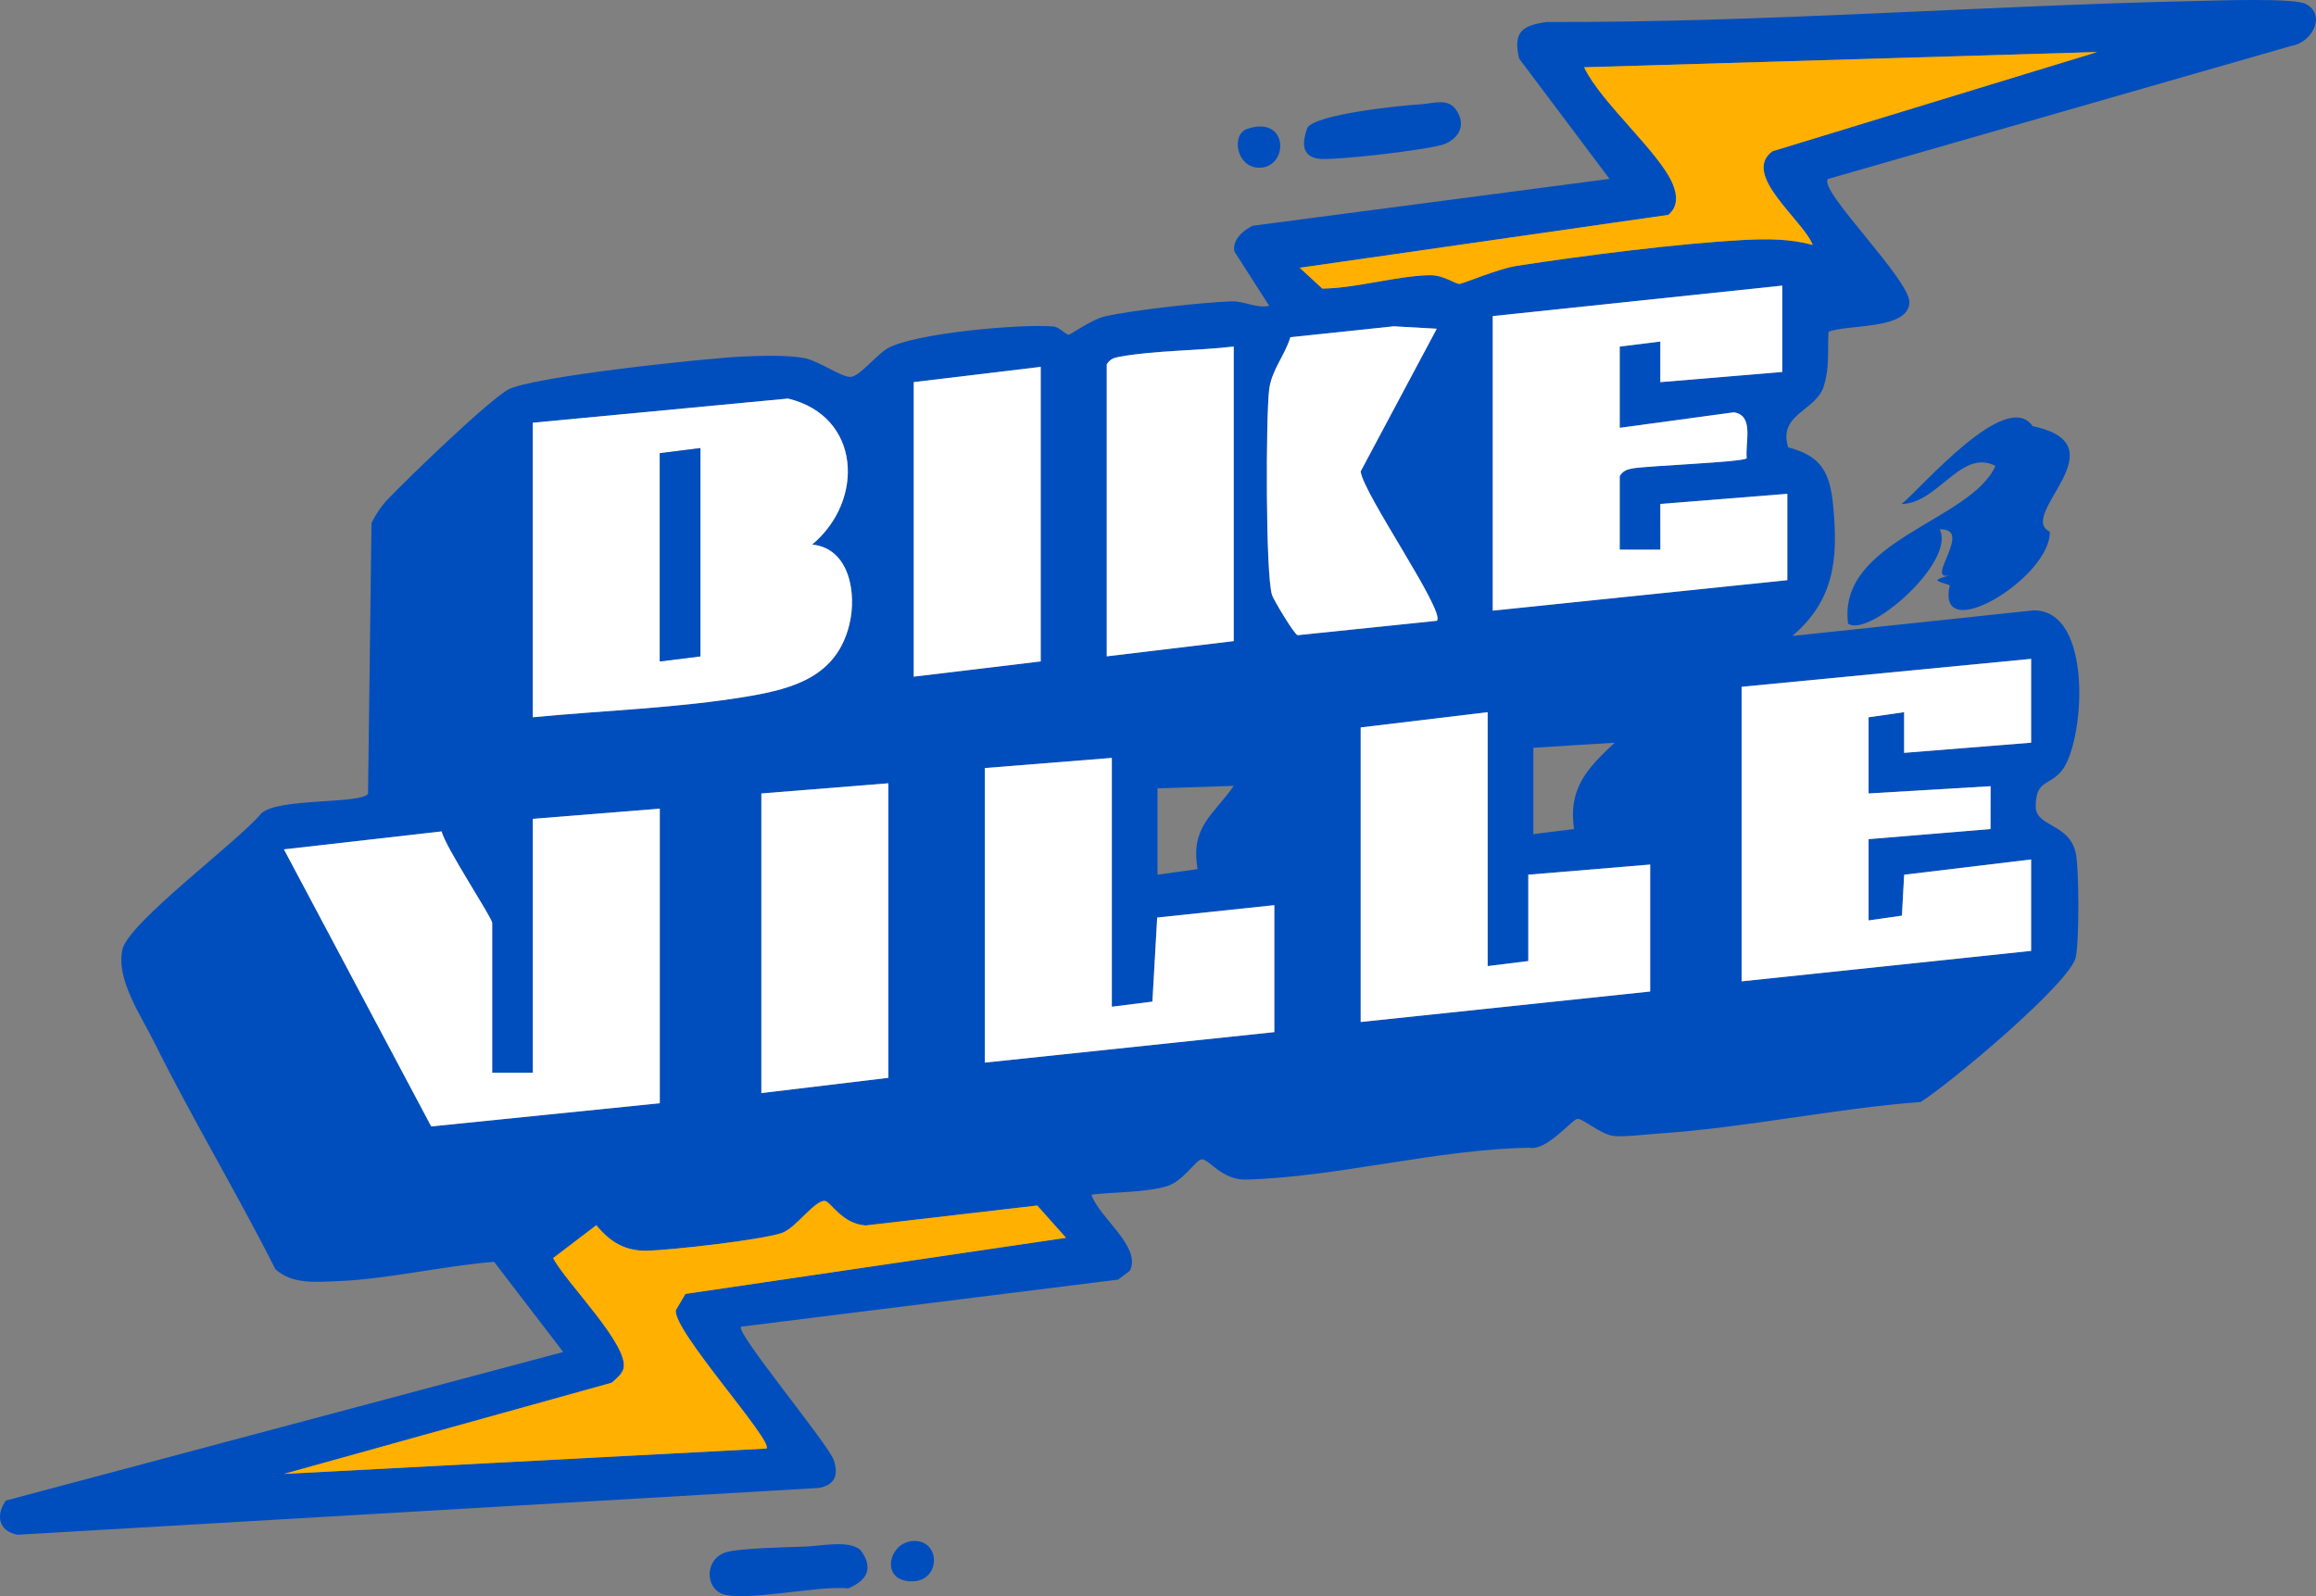 <?xml version="1.0" encoding="UTF-8"?>
<svg id="Livello_2" data-name="Livello 2" xmlns="http://www.w3.org/2000/svg" viewBox="0 0 872.47 601.39">
  <rect x="0" y="0" width="872.47" height="601.39" fill="#808080" stroke="none"/>
  <defs>
    <style>
      .cls-1 {
        fill: #fff;
      }

      .cls-2 {
        fill: #004ebd;
      }

      .cls-3 {
        fill: #ffb000;
      }
    </style>
  </defs>
  <g id="Livello_1-2" data-name="Livello 1">
    <g>
      <path class="cls-2" d="M868.46,1.41c-4.58-2.23-33.68-1.2-41.21-1.03-81.23,1.77-162.99,8.17-244.64,7.91-9.2,1.33-12.71,3.73-10.33,13.78l34.05,45.33-134.46,17.66c-3.67,1.84-7.64,5.22-6.88,9.66l13.15,20.52c-4.86,1.01-9.63-1.87-14.14-1.71-11.13.4-37.26,3.28-47.89,5.7-4.73,1.08-12.75,6.86-13.52,6.86-1.2-.01-3.41-2.89-5.82-3.09-12.36-1.03-52.52,2.54-62.39,8.25-4.33,2.5-10.58,10.68-14.03,10.76-3.63.07-11.98-6.2-17.73-7.17-6.52-1.09-15.82-.82-22.58-.53-13.49.57-80.71,7.68-88.82,12.59-8.39,5.08-36.96,32.7-45.02,41.08-2.54,2.65-4.62,5.77-6.25,9.06l-1.3,102.02c-2.82,4.02-34.42,1.43-40.32,7.51-8.61,10.46-49.87,40.93-52.2,51.13-2.55,11.17,6.99,24.95,12,35.03,14.32,28.83,31.11,56.71,45.61,85.46,6.4,5.79,15.28,4.8,23.4,4.5,18.89-.72,39.93-5.8,59-7.27l26.04,33.97L2.21,565.35c-3.93,5.55-2.72,11.54,4.36,12.88l301.88-17.63c5.94-1.1,7.55-4.67,5.67-10.42-1.96-5.98-37.3-48.37-34.95-50.34l142.03-17.73,4.41-3.31c4.68-8.98-11.85-20.3-14.43-28.7,8.53-1.06,20.44-.77,28.4-3.19,6.14-1.86,10.76-9.71,13-10.09,2.71-.46,7.53,7.85,16.86,7.6,34.04-.91,72.1-11.45,106.79-12,6.43,1.27,15.77-10.47,17.94-10.86,1.95-.34,8.73,5.84,13.79,6.44,3.59.43,12.16-.61,16.54-.9,32.93-2.17,66.06-9.41,99.04-11.92,10.99-6.86,56.24-44.8,58.42-54.47,1.32-5.85,1.31-33.51,0-39.37-2.54-11.33-15.15-9.68-15.08-17.56.09-10.14,5.02-7.53,9.8-13.4,8.61-10.57,12.16-60.57-10.59-60.42l-90.87,9.64c15.76-13.52,17.28-28.73,15.38-48.85-1.18-12.53-4.28-18.95-16.99-22.2-3.88-12.71,10.6-13.64,13.48-23.16,2.22-7.32,1.34-13.05,1.73-20.37,7.26-2.95,29.64-.64,30.49-10.82.71-8.48-34.5-42.52-30.7-46.76l174.67-50.17c7.96-1.31,13.21-11.94,5.18-15.86ZM451.16,327.44l-15.11,2.11v-32.53l28.72-.94c-7.79,11.19-16.4,15.37-13.61,31.36ZM416.92,137.27c1.21-1.95,2.63-2.46,4.8-2.85,13.25-2.41,29.43-2.25,43.03-3.85v110.97l-47.83,5.74v-110.01ZM344.21,143.96l47.84-5.74v110.98l-47.84,5.74v-110.98ZM334.65,295.11v110.97l-47.84,5.74v-112.89l47.84-3.82ZM200.71,159.27l96.17-9.1c27.41,6.61,29.01,38.32,9.07,55,14.08,1.4,16.92,18.43,13.98,30.29-4.78,19.27-20.68,23.95-38.13,26.9-26.49,4.46-54.34,5.3-81.09,7.88v-110.97ZM162.45,424.39l-55.49-104.38,59.42-6.77c1.18,5.65,19.03,32.52,19.03,34.49v56.45h15.3v-95.67l47.84-3.83v110.98l-86.1,8.73ZM258.21,487.48l-3.6,6.1c-1.49,7.32,37.08,49.63,34.11,52.16l-181.75,9.56,123.46-34.35c1.62-1.42,3.87-3.2,4.43-5.29,2.35-8.77-21.8-32.59-26.48-41.67l16.25-12.39c5.07,6.16,10.72,9.76,19.05,9.6,9.02-.18,43.19-4.04,50.87-6.68,5.28-1.82,12.29-12.39,16.21-12.07,2.11.18,6.44,8.68,15.31,9.24l64.67-7.51,10.84,12.17-143.37,21.13ZM480.06,388.86l-109.06,11.48v-110.97l47.83-3.83v93.75l15.29-1.93,1.81-31.67,44.13-4.66v47.83ZM479.2,224.22c-2.48-7.51-2.35-67.24-1.1-77.43.91-7.4,5.91-12.83,8-19.74l38.96-4.1,16.18.91-28.68,53.76c.92,8.3,32.12,52.93,28.72,56.26l-52.45,5.43c-1.28-.3-9.03-13.28-9.63-15.09ZM621.64,373.55l-109.06,11.48v-110.97l47.84-5.74v95.67l15.3-1.92v-32.52l45.92-3.83v47.83ZM592.96,312.35l-15.32,1.9v-32.53l30.61-1.89c-10.17,9.57-17.54,16.99-15.29,32.52ZM765.14,248.23v31.57l-47.84,3.84v-15.32l-13.38,1.91v28.7l45.96-2.72-.03,16.13-45.93,3.81v30.62l12.56-1.79.84-15.42,47.82-5.75v34.44l-109.06,11.48v-110.98l109.06-10.52ZM673.3,186.05v32.52l-110.97,11.48v-110.97l109.06-11.48v32.53l-45.93,3.83v-15.31l-15.3,1.91v30.61l43-5.84c7.72,1.21,4.22,11.2,4.85,17.33-1.57,1.48-36.98,2.76-43.06,3.82-2.16.37-3.58.98-4.79,2.87v27.74h15.32s-.02-17.23-.02-17.23l47.84-3.81ZM667.67,56.99c-11.84,8.77,11.66,25.99,15.2,35.29-8.39-2.32-17.08-2.35-25.81-1.88-25.15,1.36-60.69,5.89-85.87,9.79-6.58,1.02-20.17,6.7-21.3,6.77-1.73.1-5.97-3.38-11.38-3.28-12.33.25-27.55,4.9-40.37,5.05l-8.51-7.84,138.85-19.93c3.71-3.08,3.4-7.43,1.71-11.55-4.87-11.89-27.27-30.92-33.42-44.06l193.24-5.74-122.34,37.38Z"/>
      <path class="cls-2" d="M765.73,160.56c33.99,7.08-6.3,33.52,6.47,39.79.35,17.28-43.22,43.69-37.68,20.16-6.16-2.04-6.28-1.8,0-3.83-9.89,2.72,9.28-17.72-3.81-17.24,6.18,12.27-26.85,41.04-34.52,35.51-4.07-31.46,46.37-38.65,55.52-59.42-12.96-6.65-21.64,14.16-35.34,14.36,7.54-6.15,39.52-43.77,49.36-29.33Z"/>
      <path class="cls-2" d="M303.64,582.67c5.72-.23,16.28-2.5,20.51,1.31,5.06,6.75,2.61,11.48-4.71,14.48-10.55-1.37-40.37,5.52-47.94,1.82-5.91-2.89-5.76-12.92,1.83-15.4,4.95-1.62,23.43-1.94,30.32-2.21Z"/>
      <path class="cls-2" d="M535.16,39.3c4.64-.25,10.54-2.67,13.65,2.49,3.31,5.2,1.08,10.04-4.47,12.43-4.85,2.09-42.79,6.54-48.03,5.54-6.2-1.18-5.69-6.43-3.85-11.51,2.63-5.18,35.38-8.56,42.7-8.95Z"/>
      <path class="cls-2" d="M469.81,48.56c16.28-5.45,15.62,15.59,3.86,14.6-8.08-.68-9.8-12.61-3.86-14.6Z"/>
      <path class="cls-2" d="M343.56,580.62c11.61-1.07,11.1,17.18-2.15,14.99-9.51-1.57-6.24-14.21,2.15-14.99Z"/>
      <path class="cls-1" d="M305.95,205.16c19.94-16.68,18.34-48.39-9.07-55l-96.17,9.1v110.97c26.75-2.58,54.6-3.42,81.09-7.88,17.45-2.95,33.35-7.63,38.13-26.9,2.94-11.86.1-28.89-13.98-30.29ZM263.85,247.28l-15.3,1.92v-78.45l15.3-1.91v78.44Z"/>
      <path class="cls-1" d="M248.55,304.68v110.97l-86.1,8.74-55.48-104.38,59.42-6.77c1.18,5.65,19.03,32.52,19.03,34.49v56.44h15.31v-95.67l47.83-3.83Z"/>
      <path class="cls-1" d="M671.4,107.61v32.53l-45.93,3.84v-15.31s-15.3,1.91-15.3,1.91v30.61l43-5.84c7.72,1.2,4.21,11.19,4.84,17.32-1.57,1.49-36.98,2.76-43.06,3.82-2.16.37-3.57.98-4.78,2.87v27.74h15.32s-.02-17.23-.02-17.23l47.84-3.82v32.53l-110.97,11.48v-110.97l109.06-11.48Z"/>
      <polygon class="cls-1" points="765.15 279.81 717.31 283.64 717.31 268.32 703.92 270.24 703.92 298.94 749.88 296.21 749.85 312.34 703.92 316.16 703.92 346.77 716.48 344.98 717.33 329.56 765.15 323.81 765.15 358.25 656.09 369.73 656.09 258.76 765.15 248.24 765.15 279.81"/>
      <polygon class="cls-1" points="560.42 268.33 560.42 363.99 575.73 362.08 575.73 329.55 621.65 325.73 621.65 373.56 512.59 385.04 512.59 274.07 560.42 268.33"/>
      <polygon class="cls-1" points="418.84 285.55 418.84 379.3 434.13 377.37 435.93 345.69 480.06 341.03 480.06 388.86 371 400.34 371 289.37 418.84 285.55"/>
      <path class="cls-3" d="M288.72,545.75l-181.75,9.56,123.46-34.35c1.62-1.42,3.87-3.2,4.43-5.29,2.35-8.77-21.8-32.59-26.48-41.67l16.25-12.39c5.07,6.17,10.73,9.77,19.05,9.6,9.02-.18,43.19-4.04,50.87-6.68,5.28-1.82,12.3-12.39,16.21-12.06,2.11.17,6.44,8.67,15.32,9.24l64.66-7.52,10.84,12.17-143.37,21.13-3.6,6.1c-1.49,7.32,37.08,49.63,34.11,52.16Z"/>
      <path class="cls-3" d="M790.01,19.61l-122.34,37.39c-11.84,8.77,11.66,25.99,15.2,35.28-8.39-2.31-17.08-2.35-25.81-1.88-25.15,1.36-60.69,5.89-85.87,9.79-6.57,1.02-20.16,6.7-21.3,6.76-1.73.1-5.97-3.38-11.37-3.27-12.34.24-27.55,4.89-40.37,5.05l-8.51-7.84,138.84-19.93c3.71-3.08,3.4-7.43,1.71-11.55-4.87-11.89-27.27-30.92-33.42-44.06l193.24-5.74Z"/>
      <path class="cls-1" d="M464.76,130.57v110.97l-47.83,5.74v-110.02c1.22-1.94,2.63-2.46,4.8-2.85,13.25-2.4,29.43-2.25,43.03-3.85Z"/>
      <polygon class="cls-1" points="334.65 295.11 334.65 406.08 286.82 411.82 286.82 298.94 334.65 295.11"/>
      <polygon class="cls-1" points="392.05 138.22 392.05 249.19 344.22 254.93 344.22 143.96 392.05 138.22"/>
      <path class="cls-1" d="M541.28,233.88l-52.44,5.43c-1.29-.3-9.04-13.28-9.63-15.09-2.48-7.52-2.35-67.25-1.1-77.44.91-7.4,5.91-12.83,8-19.74l38.96-4.1,16.18.91-28.68,53.76c.92,8.29,32.12,52.93,28.72,56.26Z"/>
      <polygon class="cls-2" points="263.86 247.28 248.55 249.19 248.55 170.75 263.86 168.83 263.86 247.28"/>
    </g>
  </g>
</svg>